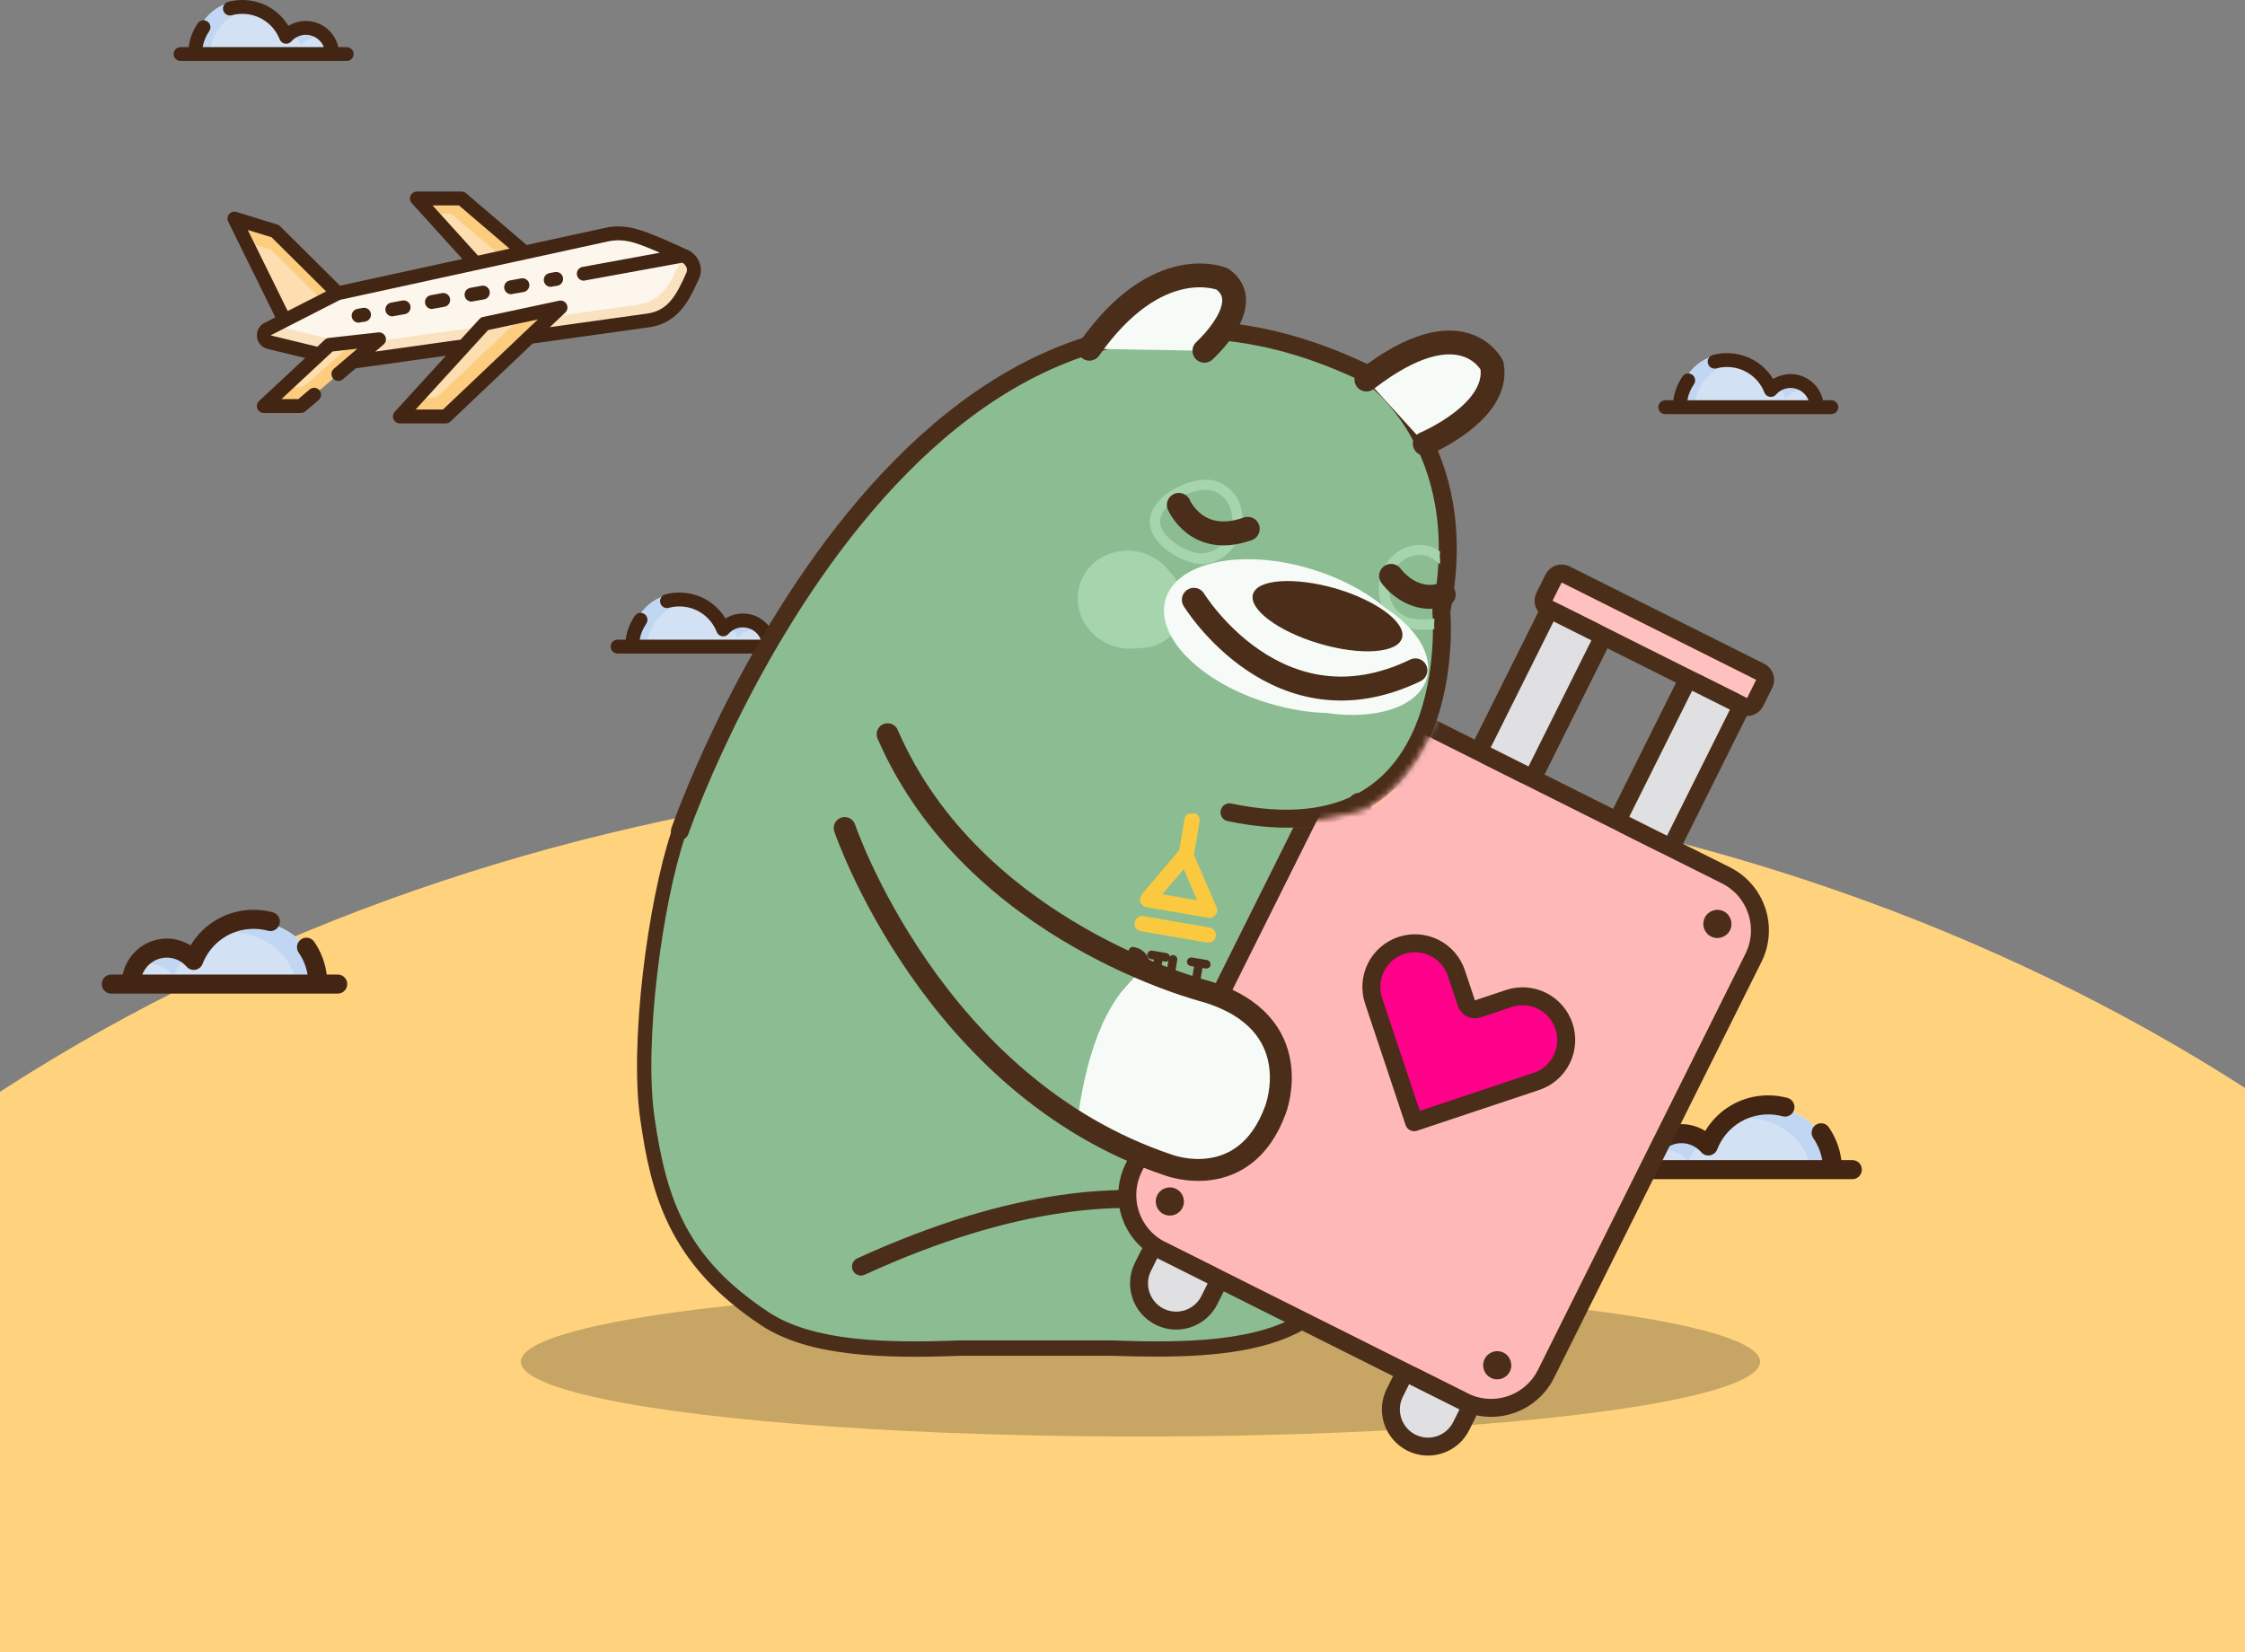 <svg width="375" height="276" viewBox="0 0 375 276" fill="none" xmlns="http://www.w3.org/2000/svg">
<rect x="0" y="0" width="375" height="276" fill="#808080" stroke="none"/>
<path d="M124.089 102.656C122.775 102.656 121.597 103.236 120.795 104.154C119.646 101.228 116.799 99.156 113.466 99.156C109.117 99.156 105.592 102.682 105.592 107.03H128.464C128.464 104.614 126.505 102.656 124.089 102.656Z" fill="#D3E1F5"/>
<path d="M124.093 103.656C123.274 103.656 122.51 103.88 121.856 104.272C122.436 104.942 122.906 105.709 123.234 106.549C124.037 105.632 125.215 105.052 126.528 105.052C126.816 105.052 127.096 105.08 127.368 105.134C126.569 104.227 125.397 103.656 124.093 103.656Z" fill="#C0D6F2"/>
<path d="M105.592 107.03H108.153C108.812 103.347 112.031 100.552 115.904 100.552C116.824 100.552 117.707 100.709 118.528 101.001C117.16 99.849 115.394 99.156 113.466 99.156C109.118 99.156 105.592 102.682 105.592 107.03Z" fill="#C0D6F2"/>
<path d="M130.904 109.189H103.158C102.518 109.189 102 108.671 102 108.032C102 107.392 102.518 106.874 103.158 106.874H104.512C104.695 105.444 105.214 104.084 106.044 102.888C106.408 102.363 107.129 102.233 107.655 102.597C108.18 102.961 108.311 103.683 107.946 104.208C107.387 105.013 107.017 105.919 106.852 106.874H127.094C126.628 105.671 125.458 104.815 124.093 104.815C123.165 104.815 122.282 105.217 121.67 105.917C121.404 106.221 120.998 106.365 120.6 106.296C120.202 106.227 119.869 105.955 119.721 105.579C118.704 102.989 116.25 101.315 113.469 101.315C112.872 101.315 112.281 101.394 111.712 101.547C111.094 101.714 110.459 101.349 110.292 100.732C110.125 100.115 110.49 99.479 111.108 99.312C111.874 99.105 112.668 99 113.469 99C116.678 99 119.564 100.657 121.182 103.328C122.048 102.792 123.054 102.5 124.093 102.5C126.746 102.5 128.968 104.378 129.502 106.874H130.904C131.544 106.874 132.062 107.393 132.062 108.032C132.062 108.671 131.544 109.189 130.904 109.189Z" fill="#432513"/>
<path d="M299.089 62.656C297.775 62.656 296.597 63.236 295.795 64.154C294.646 61.228 291.799 59.156 288.466 59.156C284.117 59.156 280.592 62.681 280.592 67.03H303.464C303.464 64.614 301.505 62.656 299.089 62.656Z" fill="#D3E1F5"/>
<path d="M299.093 63.656C298.274 63.656 297.51 63.88 296.856 64.272C297.436 64.942 297.906 65.709 298.234 66.549C299.037 65.632 300.215 65.052 301.528 65.052C301.816 65.052 302.096 65.079 302.368 65.134C301.569 64.227 300.397 63.656 299.093 63.656Z" fill="#C0D6F2"/>
<path d="M280.592 67.03H283.153C283.812 63.347 287.031 60.552 290.904 60.552C291.824 60.552 292.707 60.709 293.528 61.001C292.16 59.849 290.394 59.156 288.466 59.156C284.118 59.156 280.592 62.682 280.592 67.03Z" fill="#C0D6F2"/>
<path d="M305.904 69.189H278.158C277.518 69.189 277 68.671 277 68.032C277 67.392 277.518 66.874 278.158 66.874H279.512C279.695 65.444 280.214 64.084 281.044 62.888C281.408 62.363 282.129 62.233 282.655 62.597C283.18 62.961 283.311 63.683 282.946 64.208C282.387 65.013 282.017 65.919 281.852 66.874H302.094C301.628 65.671 300.458 64.815 299.093 64.815C298.165 64.815 297.282 65.217 296.67 65.917C296.404 66.221 295.998 66.365 295.6 66.296C295.202 66.227 294.869 65.955 294.721 65.579C293.704 62.989 291.25 61.315 288.469 61.315C287.872 61.315 287.281 61.394 286.712 61.547C286.094 61.714 285.459 61.349 285.292 60.732C285.125 60.115 285.49 59.479 286.108 59.312C286.874 59.105 287.668 59 288.469 59C291.678 59 294.564 60.657 296.182 63.328C297.048 62.792 298.054 62.5 299.093 62.5C301.746 62.5 303.968 64.378 304.502 66.874H305.904C306.544 66.874 307.062 67.393 307.062 68.032C307.062 68.671 306.544 69.189 305.904 69.189Z" fill="#432513"/>
<ellipse cx="188" cy="371" rx="300" ry="242" fill="#FFD37D"/>
<path d="M280.929 189.444C282.71 189.444 284.307 190.181 285.394 191.347C286.951 187.631 290.81 185 295.328 185C301.222 185 306 189.477 306 195H275C275 191.932 277.655 189.444 280.929 189.444Z" fill="#D3E1F5"/>
<path d="M280.754 190C281.941 190 283.05 190.31 284 190.852C283.158 191.778 282.476 192.839 281.999 194C280.834 192.732 279.125 191.93 277.219 191.93C276.802 191.93 276.394 191.968 276 192.043C277.16 190.79 278.861 190 280.754 190Z" fill="#C0D6F2"/>
<path d="M306 195H302.437C301.519 190.322 297.041 186.772 291.652 186.772C290.371 186.772 289.143 186.972 288 187.343C289.903 185.88 292.361 185 295.043 185C301.094 185 306 189.477 306 195Z" fill="#C0D6F2"/>
<path d="M271.579 197H309.421C310.293 197 311 196.288 311 195.409C311 194.531 310.293 193.819 309.421 193.819H307.574C307.325 191.854 306.616 189.985 305.485 188.342C304.988 187.62 304.004 187.441 303.287 187.942C302.571 188.443 302.393 189.434 302.89 190.156C303.652 191.262 304.157 192.507 304.383 193.819H276.776C277.411 192.165 279.006 190.99 280.869 190.99C282.134 190.99 283.338 191.542 284.173 192.504C284.536 192.922 285.089 193.119 285.632 193.024C286.175 192.929 286.63 192.556 286.832 192.039C288.219 188.48 291.566 186.181 295.358 186.181C296.172 186.181 296.978 186.289 297.755 186.5C298.597 186.729 299.463 186.228 299.691 185.38C299.919 184.532 299.421 183.658 298.579 183.429C297.534 183.144 296.45 183 295.358 183C290.981 183 287.045 185.277 284.838 188.947C283.657 188.21 282.286 187.808 280.869 187.808C277.25 187.808 274.219 190.389 273.491 193.819H271.579C270.707 193.819 270 194.531 270 195.41C270 196.288 270.707 197 271.579 197Z" fill="#432513"/>
<ellipse opacity="0.4" cx="190.5" cy="227.5" rx="103.5" ry="12.5" fill="#725F42"/>
<path d="M236.154 179.285C235.951 176.846 235.748 174.474 235.546 172.035C234.193 171.425 233.651 169.867 233.787 168.444C231.487 165.733 231.216 161.532 231.081 158.144C230.675 149.268 226.886 140.798 227.428 131.854C227.495 130.499 228.172 129.618 229.051 129.076C227.63 126.027 226.277 122.978 225.127 119.793C224.789 118.912 224.857 118.167 225.127 117.421C223.098 113.898 220.798 110.307 219.039 106.58C188.867 108.816 158.627 107.8 128.388 107.732C106.604 141.205 108.295 177.32 108.295 177.32C107.484 218.585 138.264 223.261 138.264 223.261C151.862 226.581 196.038 224.751 210.718 224.074C218.498 220.55 225.466 217.095 230.539 209.506C234.801 203.069 236.899 195.547 237.507 187.823C237.643 186.197 237.71 184.638 237.71 183.012C237.507 182.605 237.372 182.131 237.372 181.657C236.696 181.182 236.222 180.369 236.154 179.285Z" fill="#8CBD92"/>
<path d="M232.434 203.069C229.592 209.167 225.127 214.316 217.618 219.263C210.177 224.142 197.932 224.413 185.823 223.938H160.318C148.141 224.413 135.897 224.142 128.455 219.263C114.993 210.386 111.34 200.9 109.31 186.535C107.551 174.136 110.595 151.165 114.452 139.714C114.655 139.037 114.316 138.291 113.707 138.088C113.031 137.885 112.354 138.223 112.151 138.901C108.228 150.623 105.116 174.203 106.942 186.942C108.701 199.206 111.543 211.132 127.17 221.431C135.153 226.716 147.871 226.987 160.386 226.513H185.823C188.326 226.581 190.761 226.649 193.264 226.649C203.209 226.649 212.612 225.632 219.039 221.363C226.819 216.214 231.419 210.725 234.328 204.966C233.381 204.695 232.704 204.017 232.434 203.069Z" fill="#4B2E1A"/>
<path d="M197.729 145.134C197.052 144.998 196.579 144.388 196.714 143.643L197.864 136.799C198 136.122 198.608 135.647 199.353 135.783C200.029 135.918 200.503 136.528 200.367 137.274L199.217 144.117C199.082 144.795 198.405 145.269 197.729 145.134Z" fill="#FBC93F"/>
<path d="M201.855 153.332L191.505 151.571C191.031 151.503 190.693 151.164 190.49 150.758C190.355 150.351 190.423 149.877 190.693 149.47L197.052 141.949C197.323 141.61 197.796 141.475 198.202 141.542C198.676 141.61 199.014 141.881 199.217 142.288L203.208 151.571C203.411 151.977 203.344 152.519 203.006 152.858C202.803 153.197 202.329 153.4 201.855 153.332ZM194.143 149.402L199.961 150.419L197.729 145.201L194.143 149.402Z" fill="#FBC93F"/>
<path d="M201.585 157.467L190.558 155.569C189.881 155.434 189.408 154.824 189.543 154.079C189.678 153.401 190.287 152.927 191.031 153.062L202.058 154.959C202.735 155.095 203.209 155.705 203.073 156.45C202.938 157.128 202.329 157.602 201.585 157.467Z" fill="#FBC93F"/>
<path d="M201.382 161.803L198.879 161.396C198.473 161.328 198.202 160.922 198.27 160.583C198.338 160.177 198.744 159.906 199.082 159.973L201.585 160.38C201.991 160.448 202.261 160.854 202.194 161.193C202.194 161.599 201.788 161.871 201.382 161.803Z" fill="#4B2E1A"/>
<path d="M194.617 160.65L192.249 160.244C191.843 160.176 191.573 159.77 191.64 159.431C191.708 159.024 192.114 158.753 192.452 158.821L194.82 159.227C195.226 159.295 195.496 159.702 195.429 160.041C195.361 160.447 195.023 160.718 194.617 160.65Z" fill="#4B2E1A"/>
<path d="M199.623 172.305L197.12 171.898C196.714 171.83 196.444 171.424 196.511 171.085C196.579 170.679 196.985 170.407 197.323 170.475L199.826 170.882C200.232 170.95 200.503 171.288 200.435 171.695C200.367 172.101 200.029 172.372 199.623 172.305Z" fill="#4B2E1A"/>
<path d="M198.405 172.035C198 171.967 197.729 171.56 197.797 171.222L199.556 160.855C199.623 160.448 200.029 160.177 200.367 160.245C200.773 160.313 201.044 160.651 200.976 161.058L199.217 171.425C199.15 171.831 198.744 172.103 198.405 172.035Z" fill="#4B2E1A"/>
<path d="M191.708 170.882C191.302 170.815 191.031 170.476 191.099 170.069L192.858 159.702C192.926 159.296 193.332 159.025 193.67 159.092C194.076 159.16 194.346 159.499 194.279 159.906L192.52 170.273C192.452 170.679 192.114 170.95 191.708 170.882Z" fill="#4B2E1A"/>
<path d="M187.243 170.611C186.837 170.544 186.567 170.137 186.634 169.798L188.528 158.821C188.596 158.415 189.002 158.144 189.34 158.212C189.746 158.279 190.017 158.686 189.949 159.025L188.055 170.002C187.987 170.408 187.649 170.679 187.243 170.611Z" fill="#4B2E1A"/>
<path d="M196.917 171.831L194.076 171.357C193.67 171.289 193.399 170.883 193.467 170.544L195.226 160.177C195.293 159.77 195.699 159.499 196.038 159.567C196.444 159.635 196.714 160.041 196.646 160.38L195.023 170.07L197.188 170.476C197.594 170.544 197.864 170.883 197.797 171.289C197.729 171.628 197.323 171.899 196.917 171.831Z" fill="#4B2E1A"/>
<path d="M188.461 165.122C188.055 165.054 187.784 164.715 187.852 164.308C187.92 163.902 188.326 163.631 188.664 163.699C189.611 163.834 190.558 163.089 190.693 162.005C190.896 160.921 190.287 159.836 189.34 159.701C188.934 159.633 188.664 159.294 188.731 158.888C188.799 158.481 189.205 158.21 189.543 158.278C191.302 158.549 192.385 160.378 192.114 162.276C191.843 164.105 190.152 165.46 188.461 165.122Z" fill="#4B2E1A"/>
<path d="M187.514 170.678C187.108 170.61 186.837 170.272 186.905 169.865C186.973 169.459 187.378 169.188 187.717 169.255C188.664 169.391 189.611 168.645 189.746 167.561C189.949 166.477 189.34 165.393 188.393 165.258C187.987 165.19 187.717 164.783 187.784 164.444C187.852 164.038 188.258 163.767 188.596 163.835C190.355 164.106 191.437 165.935 191.167 167.832C190.896 169.73 189.205 171.017 187.514 170.678Z" fill="#4B2E1A"/>
<path d="M217.077 208.894C217.077 208.894 195.632 187.889 143.812 211.604" stroke="#4B2E1A" stroke-width="3" stroke-miterlimit="10" stroke-linecap="round" stroke-linejoin="round"/>
<path d="M113.572 138.832C113.572 138.832 152.809 24.998 229.051 62.807C229.051 62.807 246.234 74.597 240.755 102.107C240.755 102.107 244.543 143.914 205.373 135.715" fill="#8CBD92"/>
<path d="M113.572 138.832C113.572 138.832 152.809 24.998 229.051 62.807C229.051 62.807 246.234 74.597 240.755 102.107C240.755 102.107 244.543 143.914 205.373 135.715" stroke="#4B2E1A" stroke-width="3" stroke-miterlimit="10" stroke-linecap="round" stroke-linejoin="round"/>
<path d="M227.089 134.428C227.089 141.068 227.969 147.641 229.525 154.078C231.013 160.244 233.516 166.003 235.072 172.102C237.845 183.079 237.372 195.682 232.298 205.913" stroke="#4B2E1A" stroke-width="3.945" stroke-miterlimit="10" stroke-linecap="round" stroke-linejoin="round"/>
<path d="M201.179 58.606C201.179 58.606 209.974 50.678 204.156 46.613C204.156 46.613 193.399 42.005 181.967 58.267" fill="#F6FBF7"/>
<path d="M201.179 58.606C201.179 58.606 209.974 50.678 204.156 46.613C204.156 46.613 193.399 42.005 181.967 58.267" stroke="#4B2E1A" stroke-width="3.979" stroke-miterlimit="10" stroke-linecap="round" stroke-linejoin="round"/>
<path d="M237.981 74.122C237.981 74.122 250.631 68.837 249.211 61.044C249.211 61.044 244.272 51.016 228.239 63.416" fill="#F6FBF7"/>
<path d="M237.981 74.122C237.981 74.122 250.631 68.837 249.211 61.044C249.211 61.044 244.272 51.016 228.239 63.416" stroke="#4B2E1A" stroke-width="3.979" stroke-miterlimit="10" stroke-linecap="round" stroke-linejoin="round"/>
<path d="M199.014 93.975C195.497 92.959 191.099 89.774 192.249 85.912C193.399 82.118 199.623 79.34 203.073 80.356C206.456 81.372 208.35 85.235 207.268 88.961C206.118 92.756 202.465 94.992 199.014 93.975ZM202.532 81.982C199.961 81.237 194.685 83.541 193.873 86.386C193.129 88.961 196.647 91.468 199.488 92.281C201.991 93.027 204.697 91.333 205.576 88.487C206.456 85.641 205.035 82.728 202.532 81.982Z" fill="#A6D4AD"/>
<path d="M239.537 103.326C238.116 103.597 236.493 103.529 235.275 103.19C232.772 102.445 231.419 99.531 232.231 96.686C233.042 93.84 235.816 92.146 238.319 92.891C239.063 93.094 239.807 93.636 240.484 94.246C240.484 94.179 240.552 94.043 240.552 93.975C240.552 93.84 240.552 93.772 240.552 93.636C240.552 93.569 240.552 93.501 240.552 93.501C240.484 93.027 240.484 92.62 240.552 92.146C240.01 91.739 239.402 91.468 238.793 91.265C235.41 90.249 231.689 92.485 230.607 96.211C229.525 99.938 231.351 103.8 234.801 104.817C236.222 105.223 237.981 105.359 239.605 105.088C239.537 104.681 239.537 104.207 239.605 103.733C239.605 103.597 239.605 103.462 239.537 103.326Z" fill="#A6D4AD"/>
<path d="M190.829 92.35C192.79 92.959 194.414 94.111 195.496 95.67C197.458 97.567 198.338 100.345 197.526 103.055C196.579 106.376 193.399 108.408 190.017 108.273C188.799 108.476 187.514 108.408 186.228 108.002C181.696 106.647 179.057 102.107 180.343 97.77C181.56 93.434 186.296 91.062 190.829 92.35Z" fill="#A6D4AD"/>
<path d="M218.768 94.992C223.774 96.483 228.104 98.787 231.216 101.429C236.56 104.885 239.469 109.425 238.319 113.355C236.898 118.098 229.863 120.334 221.542 119.114C218.565 119.046 215.386 118.504 212.138 117.556C200.638 114.168 192.858 106.376 194.685 100.142C196.511 93.908 207.335 91.604 218.768 94.992Z" fill="#F6FBF7"/>
<path d="M209.297 99.262C208.553 101.769 213.492 105.496 220.392 107.529C227.225 109.561 233.448 109.155 234.192 106.58C234.937 104.073 229.998 100.346 223.098 98.313C216.198 96.348 210.041 96.755 209.297 99.262Z" fill="#4B2E1A"/>
<path d="M199.42 100.209C199.42 100.209 213.424 123.111 236.425 111.999" stroke="#4B2E1A" stroke-width="4" stroke-miterlimit="10" stroke-linecap="round" stroke-linejoin="round"/>
<path d="M196.917 84.353C196.917 84.353 199.894 91.4 208.418 88.351" stroke="#4B2E1A" stroke-width="4" stroke-miterlimit="10" stroke-linecap="round" stroke-linejoin="round"/>
<path d="M232.366 96.213C232.366 96.213 235.816 101.092 241.161 99.33" stroke="#4B2E1A" stroke-width="4" stroke-miterlimit="10" stroke-linecap="round" stroke-linejoin="round"/>
<mask id="mask0_681:22171" style="mask-type:alpha" maskUnits="userSpaceOnUse" x="162" y="77" width="187" height="175">
<path d="M241.28 113.773C242.239 112.121 241.133 100.501 241.275 98.249L250.766 77.188L348.785 117.954L304.304 235.399C287.299 239.312 242.188 256.944 207.281 249.579C163.647 240.372 162.493 216.322 162.944 203.502C163.395 190.681 191.968 150.784 206.049 136.692C213.817 137.901 218.512 137.611 226.192 135.783C233.297 134.092 241.097 122.327 241.28 113.773Z" fill="#C4C4C4"/>
</mask>
<g mask="url(#mask0_681:22171)">
<path d="M237.799 120.971L288.296 146.245C293.366 148.782 295.424 154.953 292.894 160.027L258.239 229.531C255.708 234.606 249.548 236.662 244.478 234.125L193.981 208.851C188.912 206.314 186.854 200.143 189.384 195.069L224.039 125.565C226.569 120.491 232.73 118.434 237.799 120.971Z" fill="#FFB8B8" stroke="#4A2E19" stroke-width="3" stroke-linejoin="round"/>
<path d="M259.509 96.645C259.879 95.904 260.779 95.603 261.52 95.974L294.018 112.238C294.759 112.608 295.059 113.51 294.69 114.251L293.168 117.303C292.798 118.044 291.898 118.345 291.157 117.974L258.659 101.711C257.918 101.34 257.618 100.438 257.987 99.697L259.509 96.645Z" fill="#FFC0C0" stroke="#4A2E19" stroke-width="3" stroke-linejoin="round"/>
<path d="M260.18 102.48C259.44 102.109 258.539 102.41 258.17 103.151L247.666 124.216C247.296 124.957 247.597 125.859 248.338 126.229L254.651 129.389C255.392 129.76 256.292 129.459 256.662 128.718L267.166 107.653C267.535 106.912 267.234 106.01 266.494 105.639L260.18 102.48Z" fill="#E0E0E2" stroke="#4A2E19" stroke-width="3" stroke-linejoin="round"/>
<path d="M283.318 114.056C282.577 113.685 281.677 113.986 281.307 114.727L270.803 135.792C270.434 136.533 270.734 137.435 271.475 137.805L277.788 140.965C278.529 141.336 279.429 141.035 279.799 140.294L290.303 119.229C290.673 118.488 290.372 117.586 289.631 117.216L283.318 114.056Z" fill="#E0E0E2" stroke="#4A2E19" stroke-width="3" stroke-linejoin="round"/>
<path d="M256.582 180.693C256.566 180.697 256.549 180.703 256.533 180.708L251.46 182.402L251.46 182.402L236.215 187.492L231.119 172.221L231.119 172.221L229.426 167.145C228.831 165.314 228.981 163.322 229.846 161.602C230.711 159.881 232.222 158.574 234.047 157.964C235.872 157.355 237.865 157.493 239.59 158.349C241.313 159.204 242.63 160.707 243.253 162.529L244.946 167.604C245.072 167.982 245.343 168.294 245.698 168.472C246.054 168.65 246.466 168.68 246.843 168.554L251.915 166.86L251.933 166.854C252.845 166.537 253.81 166.404 254.773 166.463C255.737 166.522 256.679 166.772 257.545 167.199C258.411 167.626 259.184 168.22 259.82 168.949C260.455 169.677 260.939 170.524 261.245 171.441C261.551 172.357 261.672 173.326 261.601 174.29C261.53 175.253 261.269 176.193 260.832 177.055C260.396 177.916 259.792 178.683 259.058 179.309C258.331 179.928 257.49 180.398 256.582 180.693Z" fill="#FF008A" stroke="#4A2E19" stroke-width="3" stroke-linejoin="round"/>
<path d="M193.977 208.87C193.236 208.5 192.336 208.8 191.967 209.542L190.916 211.648C189.387 214.716 190.631 218.446 193.695 219.979C196.76 221.513 200.484 220.27 202.014 217.202L203.064 215.096C203.434 214.354 203.133 213.453 202.392 213.082L193.977 208.87Z" fill="#E0E0E2" stroke="#4A2E19" stroke-width="3" stroke-linejoin="round"/>
<path d="M236.044 229.919C235.303 229.548 234.403 229.849 234.033 230.59L232.983 232.697C231.453 235.764 232.698 239.494 235.762 241.028C238.827 242.562 242.551 241.319 244.08 238.251L245.131 236.145C245.5 235.403 245.2 234.502 244.459 234.131L236.044 229.919Z" fill="#E0E0E2" stroke="#4A2E19" stroke-width="3" stroke-linejoin="round"/>
<path d="M231.135 129.105C232.297 129.687 233.709 129.215 234.289 128.052C234.869 126.889 234.397 125.474 233.235 124.893C232.073 124.311 230.661 124.783 230.081 125.946C229.501 127.109 229.973 128.523 231.135 129.105Z" fill="#4A2E19"/>
<path d="M285.821 156.468C286.983 157.05 288.395 156.578 288.975 155.415C289.555 154.252 289.083 152.838 287.921 152.256C286.759 151.675 285.347 152.146 284.767 153.309C284.187 154.472 284.659 155.887 285.821 156.468Z" fill="#4A2E19"/>
<path d="M194.359 202.839C195.521 203.421 196.933 202.95 197.513 201.786C198.093 200.623 197.621 199.209 196.459 198.627C195.297 198.046 193.885 198.517 193.305 199.68C192.725 200.843 193.197 202.258 194.359 202.839Z" fill="#4A2E19"/>
<path d="M249.045 230.203C250.207 230.784 251.619 230.313 252.199 229.15C252.779 227.986 252.308 226.572 251.146 225.991C249.984 225.409 248.571 225.88 247.992 227.044C247.412 228.207 247.883 229.621 249.045 230.203Z" fill="#4A2E19"/>
</g>
<path d="M191.056 161.977C178.491 156.66 157.885 144.904 148.27 122.667L141.161 138.357C141.161 138.357 151.924 170.152 180.01 187.51C181.256 177.564 183.993 167.217 191.056 161.977Z" fill="#8CBD92"/>
<path d="M201.432 165.64C201.432 165.64 197.225 164.607 191.042 161.973C184.044 167.229 181.241 177.56 179.93 187.49C184.523 190.361 189.639 192.803 195.179 194.652C195.179 194.652 207.856 199.508 213.036 185.437C213.036 185.437 218.739 170.936 201.432 165.64Z" fill="#F6FBF7"/>
<path d="M141.094 138.34C141.094 138.34 155.705 181.468 195.188 194.651C195.188 194.651 207.865 199.507 213.045 185.437C213.045 185.437 218.763 170.871 201.441 165.641C201.441 165.641 162.647 155.906 148.268 122.667" stroke="#4B2E1A" stroke-width="3.664" stroke-miterlimit="10" stroke-linecap="round" stroke-linejoin="round"/>
<path d="M106.44 39.5C109.026 40.297 114.104 42.688 114.104 42.688C115.417 43.107 116.328 44.652 115.715 46.031C114.152 49.549 112.555 52.934 108.267 53.534C108.264 53.534 58.627 60.478 58.627 60.478L44.886 57.151C43.964 56.85 43.77 55.63 44.555 55.059L56.423 48.995C56.423 48.995 101.322 39.202 101.328 39.201C103.179 38.797 104.846 39.008 106.44 39.5Z" fill="#FDF6EC"/>
<path d="M115.716 46.032C114.152 49.55 112.555 52.936 108.268 53.535C108.265 53.535 58.628 60.478 58.628 60.478L44.886 57.152C43.965 56.851 43.772 55.632 44.556 55.06L45.873 54.387L58.995 57.565C58.995 57.565 106.495 50.919 106.498 50.919C110.602 50.345 112.131 47.105 113.627 43.74C113.803 43.344 113.848 42.934 113.791 42.543C113.991 42.637 114.104 42.69 114.104 42.69C115.418 43.108 116.329 44.652 115.716 46.032Z" fill="#FAE2C0"/>
<path d="M93.628 51.375L80.928 54.089L66.798 69.582H74.451L93.628 51.375Z" fill="#FDDEB0"/>
<path d="M93.627 51.375L74.451 69.582H66.797L69.643 66.462H72.017C72.572 66.462 73.105 66.249 73.507 65.866L87.36 52.714L93.627 51.375Z" fill="#FCCD7F"/>
<path d="M55.04 57.611L44.065 67.843H50.252L63.309 56.685L55.04 57.611Z" fill="#FDDEB0"/>
<path d="M63.31 56.685L50.252 67.844H44.067L47.447 64.693H49.795C50.309 64.693 50.806 64.505 51.193 64.165L59.17 57.149L63.31 56.685Z" fill="#FCCD7F"/>
<path d="M87.652 42.185L77.089 33.16H69.635L79.438 43.977L87.652 42.185Z" fill="#FDDEB0"/>
<path d="M87.652 42.185L83.914 43L75.412 35.737H71.971L69.635 33.16H77.089L87.652 42.185Z" fill="#FCCD7F"/>
<path d="M47.539 53.534L39.158 36.52L45.969 38.615L56.423 48.995L47.539 53.534Z" fill="#FDDEB0"/>
<path d="M56.424 48.995L53.909 50.279L45.284 41.717L41.083 40.424L39.159 36.52L45.969 38.615L56.424 48.995Z" fill="#FCCD7F"/>
<path d="M92.688 45.457L91.778 45.627C91.149 45.744 90.734 46.349 90.851 46.978C90.955 47.535 91.442 47.924 91.988 47.924C92.059 47.924 93.113 47.734 93.113 47.734C93.741 47.617 94.156 47.012 94.039 46.384C93.921 45.755 93.317 45.34 92.688 45.457Z" fill="#432513"/>
<path d="M80.438 47.741L78.549 48.093C77.92 48.21 77.505 48.815 77.623 49.444C77.727 50.001 78.213 50.389 78.76 50.389C78.83 50.389 80.863 50.017 80.863 50.017C81.492 49.9 81.906 49.295 81.789 48.667C81.672 48.038 81.067 47.623 80.438 47.741Z" fill="#432513"/>
<path d="M87.053 46.506L85.163 46.859C84.535 46.976 84.12 47.581 84.237 48.209C84.341 48.766 84.828 49.155 85.374 49.155C85.445 49.155 87.478 48.783 87.478 48.783C88.107 48.666 88.521 48.061 88.404 47.432C88.287 46.804 87.682 46.388 87.053 46.506Z" fill="#432513"/>
<path d="M116.751 43.652C116.323 42.701 115.499 41.944 114.535 41.611C113.915 41.32 109.289 39.165 106.782 38.392C104.753 37.767 102.942 37.663 101.084 38.069C101.081 38.069 95.468 39.294 87.967 40.929L77.842 32.278C77.632 32.099 77.365 32 77.09 32H69.635C69.177 32 68.762 32.27 68.577 32.689C68.391 33.108 68.47 33.596 68.777 33.936L77.236 43.27C69.741 44.904 62.057 46.58 56.793 47.728L46.785 37.793C46.652 37.661 46.489 37.563 46.31 37.508L39.498 35.412C39.057 35.277 38.576 35.416 38.277 35.768C37.977 36.12 37.915 36.616 38.119 37.031L45.996 53.022L44.029 54.027C43.975 54.055 43.923 54.087 43.874 54.122C43.158 54.644 42.799 55.511 42.937 56.387C43.076 57.262 43.685 57.977 44.528 58.252C44.557 58.261 44.586 58.269 44.615 58.276L50.976 59.816L43.277 66.996C42.929 67.32 42.815 67.824 42.989 68.267C43.163 68.709 43.591 69.001 44.066 69.001H50.252C50.528 69.001 50.795 68.902 51.005 68.723L53.225 66.826C53.711 66.41 53.769 65.679 53.353 65.193C52.938 64.707 52.207 64.65 51.721 65.065L49.825 66.684H47.006L55.55 58.718L59.69 58.255L55.772 61.603C55.286 62.018 55.228 62.749 55.644 63.235C56.059 63.721 56.79 63.779 57.277 63.364L59.415 61.536C65.067 60.746 70.067 60.046 74.491 59.428L65.942 68.8C65.633 69.139 65.553 69.629 65.739 70.048C65.924 70.468 66.339 70.739 66.798 70.739H74.451C74.747 70.739 75.033 70.625 75.248 70.421L88.959 57.404C108.277 54.701 108.428 54.68 108.428 54.68C113.451 53.977 115.294 49.832 116.774 46.501C117.177 45.595 117.169 44.583 116.751 43.652ZM72.247 34.316H76.662L85.127 41.549C84.493 41.687 79.846 42.701 79.846 42.701L72.247 34.316ZM41.383 38.415L45.356 39.637L54.474 48.69L48.059 51.968L41.383 38.415ZM73.989 68.423H69.421L81.534 55.143L89.848 53.366L73.989 68.423ZM114.658 45.56C112.966 49.367 111.596 51.899 108.107 52.387C108.08 52.39 100.813 53.407 91.848 54.661L94.425 52.214C94.802 51.857 94.894 51.293 94.653 50.834C94.411 50.376 93.894 50.133 93.386 50.242L80.686 52.956C80.45 53.006 80.236 53.129 80.073 53.308L76.936 56.747C71.288 57.537 66.114 58.261 62.688 58.74L64.062 57.566C64.449 57.235 64.575 56.691 64.373 56.224C64.17 55.758 63.687 55.477 63.181 55.534L54.911 56.459C54.664 56.487 54.432 56.593 54.251 56.763L53.005 57.924L45.231 56.042C45.227 56.037 45.225 56.026 45.224 56.017L56.817 50.094C59.615 49.483 101.515 40.345 101.576 40.332C103.029 40.015 104.467 40.102 106.1 40.605C107.202 40.946 108.801 41.598 110.241 42.22L97.302 44.597C96.673 44.713 96.257 45.316 96.373 45.945C96.475 46.504 96.962 46.894 97.51 46.894C97.58 46.894 113.976 43.889 113.976 43.889C114.259 44.042 114.502 44.298 114.638 44.601C114.74 44.829 114.827 45.18 114.658 45.56Z" fill="#432513"/>
<path d="M73.825 48.973L71.935 49.325C71.306 49.443 70.891 50.047 71.009 50.676C71.113 51.233 71.599 51.622 72.146 51.622C72.216 51.622 74.249 51.25 74.249 51.25C74.878 51.133 75.292 50.528 75.175 49.899C75.058 49.27 74.454 48.855 73.825 48.973Z" fill="#432513"/>
<path d="M67.21 50.208L65.321 50.56C64.692 50.677 64.278 51.282 64.395 51.911C64.499 52.468 64.985 52.856 65.532 52.856C65.602 52.856 67.635 52.484 67.635 52.484C68.264 52.367 68.678 51.762 68.561 51.134C68.444 50.505 67.839 50.09 67.21 50.208Z" fill="#432513"/>
<path d="M60.597 51.44L59.686 51.61C59.057 51.727 58.643 52.332 58.76 52.961C58.864 53.517 59.35 53.906 59.897 53.906C59.968 53.906 61.021 53.716 61.021 53.716C61.65 53.599 62.065 52.994 61.947 52.366C61.83 51.737 61.225 51.323 60.597 51.44Z" fill="#432513"/>
<path d="M27.929 158.444C29.71 158.444 31.307 159.181 32.394 160.347C33.951 156.631 37.81 154 42.328 154C48.222 154 53 158.477 53 164H22C22 160.932 24.654 158.444 27.929 158.444Z" fill="#D3E1F5"/>
<path d="M27.754 159C28.941 159 30.05 159.31 31 159.852C30.158 160.778 29.477 161.839 28.999 163C27.834 161.732 26.125 160.93 24.219 160.93C23.802 160.93 23.394 160.968 23 161.043C24.16 159.79 25.861 159 27.754 159Z" fill="#C0D6F2"/>
<path d="M53 164H49.437C48.519 159.322 44.041 155.772 38.651 155.772C37.371 155.772 36.143 155.972 35 156.343C36.903 154.88 39.361 154 42.043 154C48.094 154 53 158.477 53 164Z" fill="#C0D6F2"/>
<path d="M18.579 166H56.421C57.293 166 58 165.288 58 164.409C58 163.531 57.293 162.819 56.421 162.819H54.574C54.325 160.854 53.616 158.985 52.485 157.342C51.988 156.62 51.004 156.441 50.287 156.942C49.571 157.443 49.393 158.434 49.89 159.156C50.652 160.262 51.157 161.507 51.383 162.819H23.776C24.411 161.165 26.006 159.99 27.869 159.99C29.134 159.99 30.338 160.542 31.173 161.504C31.536 161.922 32.089 162.119 32.632 162.024C33.175 161.929 33.63 161.556 33.831 161.039C35.219 157.48 38.566 155.181 42.358 155.181C43.172 155.181 43.978 155.289 44.755 155.5C45.596 155.729 46.464 155.228 46.691 154.38C46.919 153.532 46.42 152.658 45.579 152.429C44.533 152.144 43.45 152 42.358 152C37.981 152 34.045 154.277 31.838 157.947C30.657 157.21 29.286 156.808 27.869 156.808C24.25 156.808 21.219 159.389 20.491 162.819H18.579C17.707 162.819 17 163.531 17 164.41C17 165.288 17.707 166 18.579 166Z" fill="#432513"/>
<path d="M51.089 3.656C49.775 3.656 48.597 4.236 47.795 5.154C46.646 2.228 43.799 0.156 40.466 0.156C36.117 0.156 32.592 3.682 32.592 8.03H55.464C55.464 5.614 53.505 3.656 51.089 3.656Z" fill="#D3E1F5"/>
<path d="M51.093 4.656C50.274 4.656 49.51 4.88 48.856 5.272C49.436 5.942 49.906 6.709 50.234 7.549C51.037 6.632 52.215 6.052 53.528 6.052C53.816 6.052 54.096 6.08 54.368 6.134C53.569 5.227 52.397 4.656 51.093 4.656Z" fill="#C0D6F2"/>
<path d="M32.592 8.03H35.153C35.812 4.347 39.031 1.552 42.904 1.552C43.824 1.552 44.707 1.709 45.528 2.001C44.16 0.849 42.394 0.156 40.466 0.156C36.118 0.156 32.592 3.682 32.592 8.03Z" fill="#C0D6F2"/>
<path d="M57.904 10.189H30.158C29.518 10.189 29 9.671 29 9.032C29 8.392 29.518 7.874 30.158 7.874H31.512C31.695 6.444 32.214 5.084 33.044 3.888C33.408 3.363 34.129 3.233 34.655 3.597C35.18 3.961 35.311 4.683 34.946 5.208C34.387 6.013 34.017 6.919 33.852 7.874H54.094C53.628 6.671 52.459 5.815 51.093 5.815C50.165 5.815 49.282 6.217 48.67 6.917C48.404 7.221 47.998 7.365 47.6 7.296C47.202 7.227 46.869 6.955 46.721 6.579C45.704 3.989 43.25 2.315 40.469 2.315C39.872 2.315 39.281 2.394 38.712 2.547C38.094 2.714 37.459 2.349 37.292 1.732C37.125 1.115 37.49 0.479 38.108 0.312C38.874 0.105 39.668 0 40.469 0C43.678 0 46.564 1.657 48.182 4.328C49.048 3.792 50.054 3.5 51.093 3.5C53.746 3.5 55.968 5.378 56.502 7.874H57.904C58.544 7.874 59.062 8.393 59.062 9.032C59.062 9.671 58.544 10.189 57.904 10.189Z" fill="#432513"/>
</svg>
